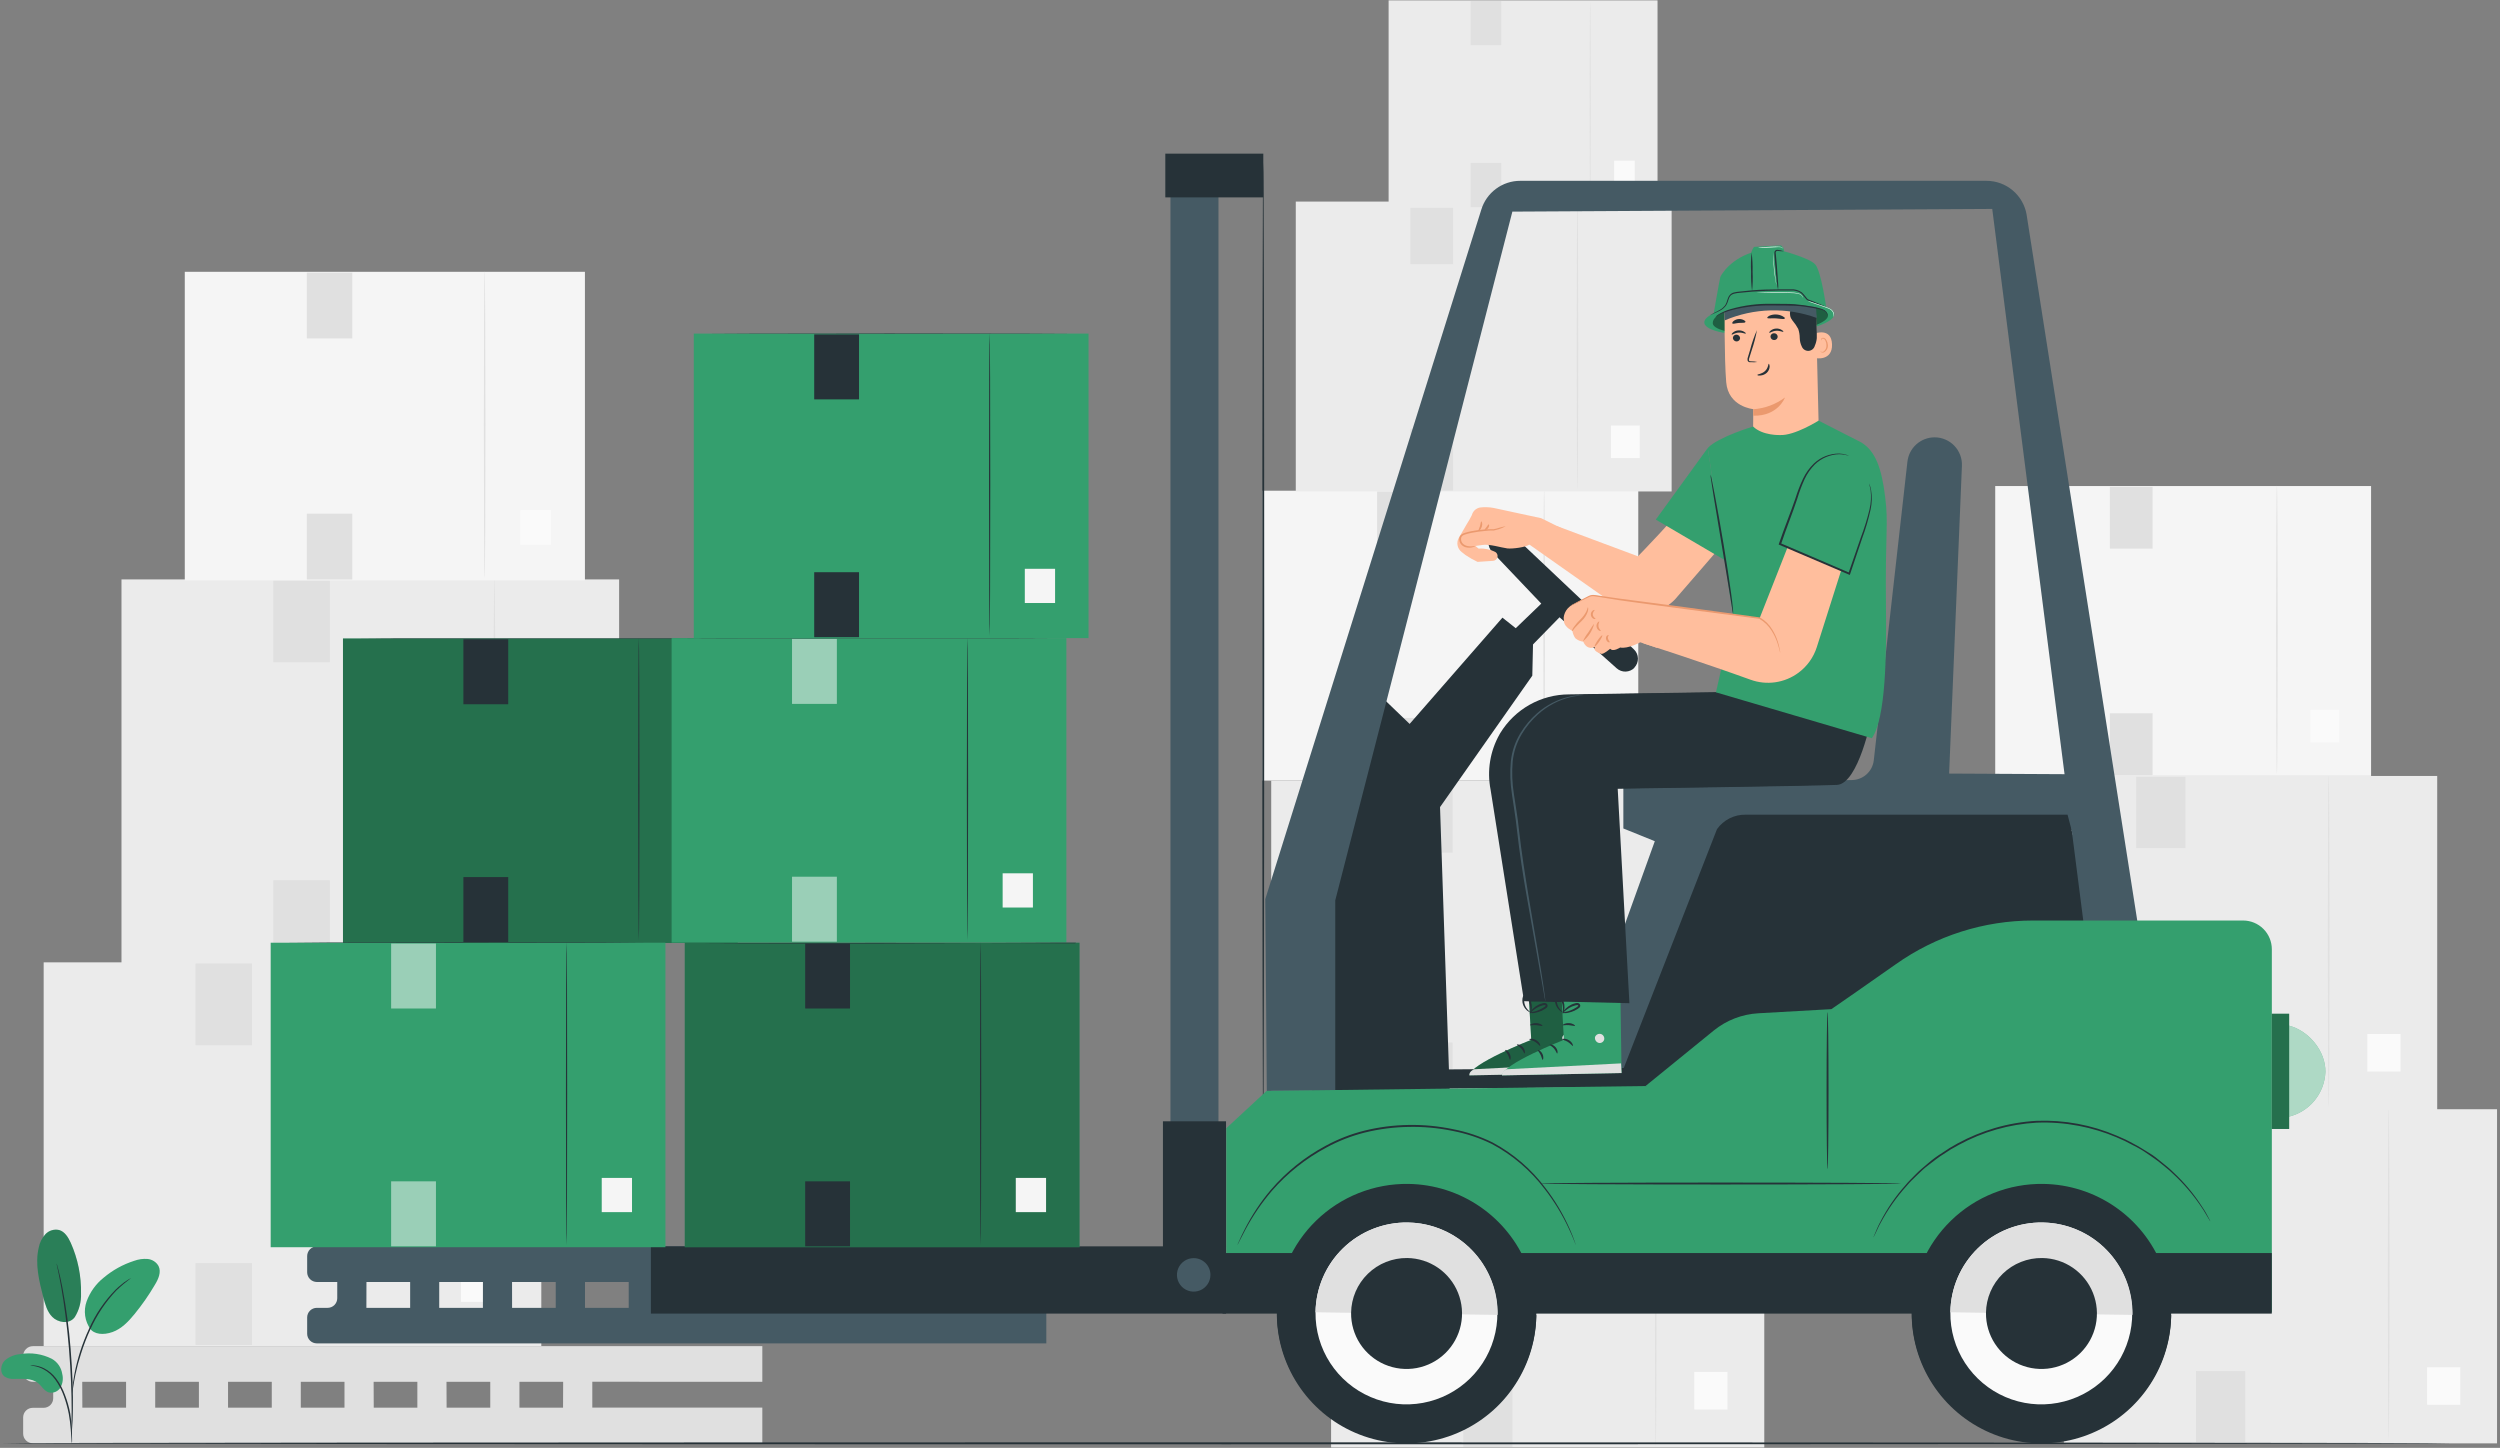 <svg width="537" height="311" viewBox="0 0 537 311" fill="none" xmlns="http://www.w3.org/2000/svg">
<rect x="0" y="0" width="537" height="311" fill="#808080" stroke="none"/>
<g clip-path="url(#clip0_3932_28218)">
<path d="M116.272 206.713H9.379V289.156H116.272V206.713Z" fill="#EBEBEB"/>
<path d="M89.493 288.569C89.371 288.569 89.273 270.199 89.273 247.531C89.273 224.863 89.371 206.484 89.493 206.484C89.615 206.484 89.705 224.863 89.705 247.531C89.705 270.199 89.607 288.569 89.493 288.569Z" fill="#E0E0E0"/>
<path d="M107.212 270.387H99.016V279.649H107.212V270.387Z" fill="#FAFAFA"/>
<path d="M54.136 206.924H41.992V224.513H54.136V206.924Z" fill="#E0E0E0"/>
<path d="M54.136 271.314H41.992V288.903H54.136V271.314Z" fill="#E0E0E0"/>
<path d="M132.989 124.457H26.096V206.9H132.989V124.457Z" fill="#EBEBEB"/>
<path d="M106.202 206.315C106.088 206.315 105.99 187.944 105.99 165.276C105.99 142.609 106.088 124.238 106.202 124.238C106.316 124.238 106.413 142.609 106.413 165.276C106.413 187.944 106.324 206.315 106.202 206.315Z" fill="#E0E0E0"/>
<path d="M123.923 188.131H115.727V197.393H123.923V188.131Z" fill="#FAFAFA"/>
<path d="M70.845 124.668H58.701V142.257H70.845V124.668Z" fill="#E0E0E0"/>
<path d="M70.845 189.066H58.701V206.655H70.845V189.066Z" fill="#E0E0E0"/>
<path d="M125.64 58.383H39.69V124.669H125.64V58.383Z" fill="#F5F5F5"/>
<path d="M104.103 124.204C104.013 124.204 103.932 109.424 103.932 91.2C103.932 72.976 104.013 58.203 104.103 58.203C104.192 58.203 104.273 72.976 104.273 91.2C104.273 109.424 104.2 124.204 104.103 124.204Z" fill="#E0E0E0"/>
<path d="M118.355 109.578H111.762V117.026H118.355V109.578Z" fill="#FAFAFA"/>
<path d="M75.671 58.555H65.912V72.701H75.671V58.555Z" fill="#E0E0E0"/>
<path d="M75.671 110.328H65.912V124.474H75.671V110.328Z" fill="#E0E0E0"/>
<path d="M509.308 104.402H428.574V166.668H509.308V104.402Z" fill="#F5F5F5"/>
<path d="M489.083 166.235C488.993 166.235 488.92 152.349 488.92 135.233C488.92 118.116 488.993 104.238 489.083 104.238C489.172 104.238 489.237 118.116 489.237 135.233C489.237 152.349 489.172 166.235 489.083 166.235Z" fill="#E0E0E0"/>
<path d="M502.453 152.496H496.268V159.496H502.453V152.496Z" fill="#FAFAFA"/>
<path d="M462.376 104.566H453.203V117.85H462.376V104.566Z" fill="#E0E0E0"/>
<path d="M462.376 153.205H453.203V166.488H462.376V153.205Z" fill="#E0E0E0"/>
<path d="M536.364 238.262H443.316V310.034H536.364V238.262Z" fill="#EBEBEB"/>
<path d="M513.085 309.521C512.988 309.521 512.906 293.527 512.906 273.798C512.906 254.068 512.988 238.066 513.085 238.066C513.183 238.066 513.272 254.06 513.272 273.798C513.272 293.536 513.159 309.521 513.085 309.521Z" fill="#E0E0E0"/>
<path d="M528.476 293.689H521.346V301.755H528.476V293.689Z" fill="#FAFAFA"/>
<path d="M482.278 238.441H471.705V253.751H482.278V238.441Z" fill="#E0E0E0"/>
<path d="M482.278 294.504H471.705V309.814H482.278V294.504Z" fill="#E0E0E0"/>
<path d="M523.511 166.676H430.463V238.448H523.511V166.676Z" fill="#EBEBEB"/>
<path d="M500.201 237.935C500.095 237.935 500.014 221.941 500.014 202.212C500.014 182.482 500.095 166.48 500.201 166.48C500.307 166.48 500.388 182.474 500.388 202.212C500.388 221.95 500.307 237.935 500.201 237.935Z" fill="#E0E0E0"/>
<path d="M515.624 222.105H508.494V230.171H515.624V222.105Z" fill="#FAFAFA"/>
<path d="M469.426 166.855H458.854V182.165H469.426V166.855Z" fill="#E0E0E0"/>
<path d="M469.426 222.918H458.854V238.228H469.426V222.918Z" fill="#E0E0E0"/>
<path d="M351.903 105.404H271.17V167.67H351.903V105.404Z" fill="#F5F5F5"/>
<path d="M331.676 167.237C331.587 167.237 331.521 153.351 331.521 136.235C331.521 119.118 331.587 105.24 331.676 105.24C331.766 105.24 331.839 119.077 331.839 136.235C331.839 153.392 331.766 167.237 331.676 167.237Z" fill="#E0E0E0"/>
<path d="M345.059 153.498H338.873V160.498H345.059V153.498Z" fill="#FAFAFA"/>
<path d="M304.972 105.566H295.799V118.85H304.972V105.566Z" fill="#E0E0E0"/>
<path d="M304.972 154.207H295.799V167.49H304.972V154.207Z" fill="#E0E0E0"/>
<path d="M359.065 43.301H278.332V105.566H359.065V43.301Z" fill="#EBEBEB"/>
<path d="M338.839 105.126C338.749 105.126 338.676 91.289 338.676 74.131C338.676 56.974 338.749 43.129 338.839 43.129C338.928 43.129 339.001 56.966 339.001 74.131C339.001 91.297 338.904 105.126 338.839 105.126Z" fill="#E0E0E0"/>
<path d="M352.219 91.394H346.033V98.394H352.219V91.394Z" fill="#FAFAFA"/>
<path d="M312.134 43.457H302.961V56.74H312.134V43.457Z" fill="#E0E0E0"/>
<path d="M312.134 92.096H302.961V105.379H312.134V92.096Z" fill="#E0E0E0"/>
<path d="M356.038 0.082H298.273V44.636H356.038V0.082Z" fill="#EBEBEB"/>
<path d="M341.575 44.327C341.51 44.327 341.461 34.397 341.461 22.147C341.461 9.897 341.51 0 341.575 0C341.64 0 341.689 9.93 341.689 22.18C341.689 34.429 341.632 44.327 341.575 44.327Z" fill="#E0E0E0"/>
<path d="M351.145 34.504H346.717V39.51H351.145V34.504Z" fill="#FAFAFA"/>
<path d="M322.463 0.203H315.902V9.71H322.463V0.203Z" fill="#E0E0E0"/>
<path d="M322.463 35H315.902V44.507H322.463V35Z" fill="#E0E0E0"/>
<path d="M378.966 239.262H285.918V311.034H378.966V239.262Z" fill="#EBEBEB"/>
<path d="M355.654 310.521C355.548 310.521 355.467 294.527 355.467 274.798C355.467 255.068 355.548 239.066 355.654 239.066C355.76 239.066 355.833 255.06 355.833 274.798C355.833 294.536 355.752 310.521 355.654 310.521Z" fill="#E0E0E0"/>
<path d="M371.069 294.691H363.939V302.757H371.069V294.691Z" fill="#FAFAFA"/>
<path d="M324.872 239.441H314.299V254.751H324.872V239.441Z" fill="#E0E0E0"/>
<path d="M324.872 295.504H314.299V310.814H324.872V295.504Z" fill="#E0E0E0"/>
<path d="M366.105 167.676H273.057V239.448H366.105V167.676Z" fill="#EBEBEB"/>
<path d="M342.802 238.935C342.697 238.935 342.615 222.941 342.615 203.212C342.615 183.482 342.697 167.48 342.802 167.48C342.908 167.48 342.982 183.474 342.982 203.212C342.982 222.95 342.9 238.935 342.802 238.935Z" fill="#E0E0E0"/>
<path d="M358.22 223.105H351.09V231.171H358.22V223.105Z" fill="#FAFAFA"/>
<path d="M312.02 167.855H301.447V183.165H312.02V167.855Z" fill="#E0E0E0"/>
<path d="M312.02 223.918H301.447V239.228H312.02V223.918Z" fill="#E0E0E0"/>
<path d="M163.747 296.815V289.156H7.066C6.512 289.156 5.98 289.377 5.587 289.769C5.195 290.161 4.975 290.693 4.975 291.248V294.724C4.975 295.278 5.195 295.81 5.587 296.203C5.98 296.595 6.512 296.815 7.066 296.815H11.429V300.34C11.429 300.61 11.376 300.878 11.272 301.128C11.169 301.377 11.017 301.604 10.826 301.796C10.635 301.987 10.408 302.139 10.158 302.242C9.908 302.346 9.64 302.399 9.37 302.399H7.034C6.496 302.399 5.98 302.609 5.595 302.985C5.21 303.36 4.987 303.872 4.975 304.409V307.95C4.975 308.496 5.192 309.02 5.578 309.406C5.964 309.792 6.488 310.009 7.034 310.009H163.747V302.35H127.226V296.799L163.747 296.815ZM48.984 296.815H58.376V302.366H48.984V296.815ZM42.724 302.366H33.34V296.815H42.724V302.366ZM64.611 296.815H73.996V302.366H64.611V296.815ZM80.255 296.815H89.647V302.366H80.279L80.255 296.815ZM95.906 296.815H105.307V302.366H95.931L95.906 296.815ZM17.664 296.815H27.081V302.366H17.688L17.664 296.815ZM120.943 302.366H111.575V296.815H120.967L120.943 302.366Z" fill="#E0E0E0"/>
<path d="M158.465 137.145H73.67V202.552H158.465V137.145Z" fill="#349F6E"/>
<path opacity="0.3" d="M158.465 137.145H73.67V202.552H158.465V137.145Z" fill="black"/>
<path d="M137.222 202.089C137.149 202.089 137.084 187.511 137.084 169.532C137.084 151.552 137.149 136.975 137.222 136.975C137.296 136.975 137.361 151.552 137.361 169.532C137.361 187.511 137.296 202.089 137.222 202.089Z" fill="#263238"/>
<path d="M151.279 187.666H144.775V195.016H151.279V187.666Z" fill="#F5F5F5"/>
<path d="M109.166 137.316H99.537V151.275H109.166V137.316Z" fill="#263238"/>
<path d="M109.166 188.398H99.537V202.357H109.166V188.398Z" fill="#263238"/>
<path d="M157.732 137.146H157.512H156.877H154.435L145.425 137.187H115.709H85.984L76.982 137.138L85.984 137.098H115.709H145.425L154.435 137.138H156.877H157.512L157.732 137.146Z" fill="#263238"/>
<path d="M229.057 137.064H144.262V202.472H229.057V137.064Z" fill="#349F6E"/>
<path d="M207.814 202.009C207.741 202.009 207.676 187.431 207.676 169.452C207.676 151.472 207.741 136.895 207.814 136.895C207.887 136.895 207.953 151.464 207.953 169.452C207.953 187.439 207.863 202.009 207.814 202.009Z" fill="#263238"/>
<path d="M221.87 187.586H215.367V194.936H221.87V187.586Z" fill="#F5F5F5"/>
<path opacity="0.5" d="M179.758 137.236H170.129V151.195H179.758V137.236Z" fill="white"/>
<path opacity="0.5" d="M179.758 188.318H170.129V202.277H179.758V188.318Z" fill="white"/>
<path d="M228.106 137.064H227.463H225.021L216.019 137.105H186.303H156.578L147.568 137.064L156.578 137.015L186.303 136.975L216.019 137.015L225.021 137.064H227.463H228.106Z" fill="#263238"/>
<path d="M233.818 71.656H149.023V137.063H233.818V71.656Z" fill="#349F6E"/>
<path d="M212.576 136.6C212.494 136.6 212.438 122.023 212.438 104.043C212.438 86.064 212.494 71.486 212.576 71.486C212.657 71.486 212.714 86.056 212.714 104.043C212.714 122.031 212.649 136.6 212.576 136.6Z" fill="#263238"/>
<path d="M226.632 122.178H220.129V129.527H226.632V122.178Z" fill="#F5F5F5"/>
<path d="M184.519 71.828H174.891V85.787H184.519V71.828Z" fill="#263238"/>
<path d="M184.519 122.91H174.891V136.869H184.519V122.91Z" fill="#263238"/>
<path d="M233.093 71.625C233.023 71.637 232.951 71.637 232.881 71.625H232.238H229.797H220.795L191.078 71.666L161.353 71.625H152.343H149.901H149.258C149.188 71.637 149.117 71.637 149.047 71.625H149.258H149.901H152.343L161.353 71.576H191.078H220.795L229.797 71.625H232.238H232.881H233.093Z" fill="#263238"/>
<path d="M224.751 275.374V267.715H68.078C67.523 267.715 66.99 267.935 66.596 268.327C66.203 268.719 65.981 269.251 65.978 269.807V273.282C65.981 273.838 66.203 274.37 66.596 274.762C66.99 275.154 67.523 275.374 68.078 275.374H72.441V278.857C72.441 279.406 72.223 279.932 71.836 280.319C71.448 280.707 70.922 280.925 70.374 280.925H68.046C67.499 280.925 66.974 281.142 66.587 281.528C66.199 281.913 65.981 282.437 65.978 282.984V286.5C65.981 287.047 66.199 287.571 66.587 287.957C66.974 288.343 67.499 288.559 68.046 288.559H224.751V280.9H188.23V275.349L224.751 275.374ZM109.988 275.374H119.372V280.925H109.996L109.988 275.374ZM103.728 280.925H94.344V275.374H103.737L103.728 280.925ZM125.656 275.374H135.048V280.925H125.656V275.374ZM141.307 275.374H150.692V280.925H141.291L141.307 275.374ZM156.951 275.374H166.352V280.925H156.935L156.951 275.374ZM78.716 275.374H88.101V280.925H78.7L78.716 275.374ZM181.987 280.925H172.578V275.374H181.971L181.987 280.925Z" fill="#455A64"/>
<path d="M351.041 143.421C351.297 143.158 351.499 142.848 351.634 142.507C351.769 142.165 351.835 141.801 351.827 141.434C351.82 141.067 351.739 140.705 351.59 140.37C351.441 140.035 351.226 139.733 350.959 139.481L324.531 114.502C324.003 114.006 323.306 113.73 322.582 113.73C321.857 113.73 321.16 114.006 320.632 114.502C320.355 114.76 320.131 115.071 319.975 115.417C319.819 115.762 319.734 116.135 319.724 116.514C319.714 116.893 319.78 117.271 319.918 117.624C320.056 117.977 320.263 118.299 320.526 118.571L331.067 129.657L325.581 134.94L322.724 132.669L302.791 155.499L292.137 145.252L279.293 183.026L281.841 234.304H311.386L309.319 173.365L329.138 145.138L329.292 138.423L334.99 132.587L347.272 143.559C347.805 144.033 348.5 144.284 349.213 144.258C349.925 144.232 350.601 143.932 351.098 143.421H351.041Z" fill="#263238"/>
<path d="M271.348 243.804C271.234 243.804 271.137 197.02 271.137 139.32C271.137 81.621 271.234 34.82 271.348 34.82C271.462 34.82 271.56 81.597 271.56 139.32C271.56 197.044 271.438 243.804 271.348 243.804Z" fill="#263238"/>
<path d="M337.48 230.624L355.452 180.69L348.696 177.955V168.31L397.833 167.553C398.991 167.531 400.102 167.088 400.959 166.308C401.815 165.528 402.359 164.464 402.489 163.312L409.716 99.159C409.878 97.724 410.563 96.399 411.639 95.437C412.716 94.475 414.109 93.942 415.552 93.941C416.344 93.941 417.128 94.1 417.856 94.41C418.584 94.72 419.242 95.175 419.791 95.746C420.339 96.317 420.766 96.993 421.046 97.733C421.326 98.474 421.454 99.263 421.421 100.054L418.67 166.161L444.325 166.299L445.196 178.354L369.321 181.325L349.535 229.908L337.48 230.624Z" fill="#455A64"/>
<path d="M348.785 229.404L284.908 229.909V234.165L311.369 233.824L353.514 233.498L455.694 219.075L444.112 174.993H374.928C373.732 174.975 372.55 175.249 371.484 175.791C370.417 176.333 369.499 177.126 368.808 178.102L348.785 229.404Z" fill="#263238"/>
<path d="M318.175 45.058L271.781 193.136L272.107 234.329H286.814V193.396L324.857 45.457L427.933 44.879L447.646 198.98H459.277L435.291 45.962C434.914 43.96 433.849 42.153 432.281 40.853C430.714 39.553 428.741 38.841 426.704 38.84H326.542C324.664 38.839 322.836 39.444 321.329 40.564C319.822 41.684 318.716 43.26 318.175 45.058Z" fill="#455A64"/>
<path d="M263.404 281.903V242.346L272.064 234.329L353.457 233.279L368.108 221.363C370.837 219.147 374.195 217.849 377.704 217.651L393.38 216.764C393.38 216.764 400.413 211.921 407.217 207.119C415.835 201.013 426.135 197.731 436.697 197.727H481.813C483.452 197.727 485.023 198.377 486.182 199.536C487.34 200.695 487.991 202.266 487.991 203.904V281.903H263.404Z" fill="#349F6E"/>
<path d="M487.976 269.156H262.607V282.163H487.976V269.156Z" fill="#263238"/>
<path d="M274.271 281.757C274.189 287.269 275.744 292.681 278.739 297.309C281.733 301.937 286.033 305.573 291.094 307.758C296.155 309.942 301.751 310.576 307.172 309.58C312.594 308.584 317.598 306.002 321.553 302.162C325.507 298.321 328.234 293.394 329.388 288.004C330.542 282.614 330.071 277.002 328.036 271.879C326.001 266.757 322.492 262.352 317.953 259.224C313.415 256.095 308.05 254.383 302.538 254.304C295.15 254.197 288.021 257.029 282.72 262.178C277.419 267.326 274.38 274.369 274.271 281.757Z" fill="#263238"/>
<path d="M274.278 281.691C274.278 281.691 274.278 281.732 274.278 281.757C274.236 289.105 277.098 296.172 282.241 301.421C287.384 306.67 294.392 309.675 301.739 309.782C309.087 309.889 316.18 307.09 321.474 301.994C326.768 296.898 329.835 289.917 330.007 282.57C330.007 282.57 330.007 282.522 330.007 282.497L274.278 281.691Z" fill="#263238"/>
<path d="M282.574 281.878C282.524 285.739 283.62 289.527 285.723 292.766C287.825 296.004 290.84 298.546 294.387 300.072C297.933 301.598 301.853 302.039 305.65 301.338C309.446 300.638 312.951 298.828 315.72 296.138C318.489 293.447 320.398 289.996 321.207 286.221C322.016 282.446 321.688 278.516 320.265 274.927C318.841 271.338 316.387 268.251 313.21 266.056C310.033 263.862 306.278 262.658 302.417 262.596C299.847 262.555 297.294 263.022 294.905 263.97C292.516 264.917 290.337 266.327 288.493 268.118C286.65 269.91 285.178 272.047 284.162 274.408C283.147 276.77 282.607 279.308 282.574 281.878Z" fill="#FAFAFA"/>
<path d="M302.416 262.596C299.846 262.555 297.293 263.022 294.903 263.97C292.514 264.917 290.335 266.327 288.492 268.118C286.648 269.91 285.177 272.047 284.161 274.408C283.145 276.77 282.605 279.308 282.572 281.878L321.698 282.44C321.739 279.87 321.272 277.317 320.324 274.927C319.377 272.538 317.967 270.359 316.176 268.516C314.384 266.672 312.247 265.2 309.886 264.185C307.524 263.169 304.986 262.629 302.416 262.596Z" fill="#E0E0E0"/>
<path d="M290.216 281.993C290.187 284.349 290.858 286.661 292.143 288.637C293.428 290.612 295.27 292.162 297.436 293.091C299.602 294.019 301.995 294.284 304.312 293.853C306.629 293.422 308.766 292.313 310.452 290.667C312.139 289.021 313.3 286.912 313.788 284.607C314.276 282.301 314.07 279.903 313.195 277.715C312.32 275.526 310.816 273.647 308.873 272.313C306.93 270.98 304.635 270.253 302.278 270.223C299.118 270.187 296.073 271.405 293.812 273.612C291.55 275.819 290.256 278.833 290.216 281.993Z" fill="#263238"/>
<path d="M410.636 281.757C410.554 287.269 412.109 292.681 415.104 297.309C418.098 301.937 422.398 305.573 427.459 307.758C432.521 309.942 438.116 310.576 443.538 309.58C448.959 308.584 453.964 306.002 457.918 302.162C461.872 298.321 464.599 293.394 465.753 288.004C466.907 282.614 466.437 277.002 464.401 271.879C462.366 266.757 458.857 262.352 454.318 259.224C449.78 256.095 444.415 254.383 438.904 254.304C431.515 254.197 424.386 257.029 419.085 262.178C413.784 267.326 410.745 274.369 410.636 281.757Z" fill="#263238"/>
<path d="M410.645 281.691C410.645 281.691 410.645 281.732 410.645 281.757C410.603 289.105 413.465 296.172 418.608 301.421C423.751 306.67 430.759 309.675 438.106 309.782C445.454 309.889 452.547 307.09 457.841 301.994C463.135 296.898 466.202 289.917 466.375 282.57C466.375 282.57 466.375 282.522 466.375 282.497L410.645 281.691Z" fill="#263238"/>
<path d="M418.937 281.878C418.888 285.739 419.983 289.527 422.086 292.766C424.189 296.004 427.203 298.546 430.75 300.072C434.297 301.598 438.216 302.039 442.013 301.338C445.81 300.638 449.314 298.828 452.083 296.138C454.852 293.447 456.761 289.996 457.57 286.221C458.379 282.446 458.051 278.516 456.628 274.927C455.205 271.338 452.75 268.251 449.573 266.056C446.397 263.862 442.641 262.658 438.781 262.596C436.211 262.555 433.658 263.022 431.268 263.97C428.879 264.917 426.7 266.327 424.857 268.118C423.013 269.91 421.541 272.047 420.526 274.408C419.51 276.77 418.97 279.308 418.937 281.878Z" fill="#FAFAFA"/>
<path d="M438.781 262.596C436.211 262.555 433.658 263.022 431.269 263.97C428.879 264.917 426.7 266.327 424.857 268.118C423.014 269.91 421.542 272.047 420.526 274.408C419.51 276.77 418.97 279.308 418.938 281.878L458.063 282.44C458.104 279.87 457.637 277.317 456.69 274.927C455.742 272.538 454.332 270.359 452.541 268.516C450.75 266.672 448.612 265.2 446.251 264.185C443.89 263.169 441.351 262.629 438.781 262.596Z" fill="#E0E0E0"/>
<path d="M426.589 281.993C426.56 284.349 427.23 286.66 428.514 288.635C429.798 290.609 431.639 292.159 433.804 293.088C435.968 294.017 438.36 294.284 440.676 293.855C442.992 293.425 445.129 292.319 446.817 290.676C448.504 289.032 449.667 286.926 450.158 284.622C450.649 282.318 450.446 279.92 449.575 277.732C448.704 275.543 447.203 273.662 445.263 272.325C443.323 270.989 441.031 270.258 438.676 270.224C437.109 270.201 435.553 270.488 434.097 271.068C432.641 271.647 431.314 272.508 430.191 273.601C429.068 274.695 428.172 275.999 427.554 277.439C426.936 278.879 426.608 280.426 426.589 281.993Z" fill="#263238"/>
<path d="M474.766 262.328C474.715 262.266 474.669 262.201 474.628 262.133L474.27 261.547L473.7 260.586C473.451 260.146 473.179 259.72 472.886 259.308C471.098 256.619 468.988 254.159 466.603 251.983C465.886 251.259 465.015 250.632 464.161 249.908C463.306 249.183 462.329 248.565 461.353 247.873C460.376 247.181 459.302 246.546 458.146 245.984C457.584 245.691 457.015 245.374 456.429 245.089L454.597 244.275C451.999 243.18 449.293 242.361 446.523 241.833C443.55 241.262 440.522 241.032 437.497 241.15C431.633 241.477 425.917 243.106 420.762 245.919L419.02 246.896C418.459 247.238 417.93 247.612 417.393 247.954C416.294 248.622 415.35 249.435 414.381 250.144C413.412 250.852 412.574 251.657 411.777 252.431C410.979 253.204 410.197 253.945 409.546 254.734C407.378 257.129 405.511 259.78 403.987 262.629C403.732 263.065 403.504 263.516 403.304 263.98C403.116 264.371 402.954 264.705 402.823 264.99L402.522 265.608C402.49 265.679 402.452 265.747 402.408 265.812C402.422 265.735 402.447 265.661 402.481 265.592L402.742 264.957L403.181 263.931C403.374 263.46 403.594 263.001 403.841 262.556C405.318 259.659 407.161 256.965 409.327 254.539C409.97 253.725 410.775 253.009 411.549 252.195C412.322 251.381 413.25 250.664 414.161 249.867C415.073 249.069 416.082 248.329 417.181 247.645C417.718 247.295 418.255 246.92 418.809 246.57L420.559 245.569C423.061 244.212 425.699 243.121 428.429 242.314C431.369 241.45 434.397 240.925 437.456 240.751C443.384 240.52 449.288 241.618 454.736 243.966L456.575 244.78C457.169 245.065 457.739 245.39 458.309 245.691C459.473 246.261 460.49 246.994 461.564 247.612C462.639 248.231 463.51 248.98 464.381 249.688C465.251 250.396 466.106 251.063 466.822 251.796C469.205 254.008 471.295 256.516 473.041 259.26C473.336 259.678 473.607 260.113 473.855 260.562L474.384 261.547C474.522 261.799 474.628 261.994 474.709 262.157C474.791 262.32 474.774 262.32 474.766 262.328Z" fill="#263238"/>
<path d="M338.522 267.457C338.474 267.389 338.436 267.315 338.408 267.237C338.342 267.066 338.253 266.847 338.139 266.57L337.699 265.487C337.504 265.064 337.284 264.576 337.04 264.03C335.622 260.954 333.855 258.051 331.774 255.378C328.739 251.372 324.867 248.075 320.428 245.717C317.77 244.419 314.95 243.48 312.045 242.925C308.931 242.284 305.756 241.995 302.579 242.063C299.401 242.107 296.239 242.514 293.153 243.275C290.283 243.994 287.515 245.075 284.916 246.49C280.477 248.851 276.508 252.004 273.204 255.793C271.007 258.362 269.097 261.162 267.506 264.144C266.937 265.202 266.505 266.033 266.237 266.586C266.106 266.855 265.993 267.066 265.911 267.229C265.88 267.305 265.839 267.376 265.789 267.441C265.804 267.361 265.831 267.284 265.87 267.213L266.163 266.554C266.408 265.968 266.815 265.129 267.36 264.055C268.901 261.022 270.785 258.176 272.976 255.574C276.275 251.724 280.261 248.52 284.729 246.124C287.353 244.692 290.148 243.598 293.047 242.868C296.165 242.098 299.36 241.686 302.57 241.639C305.782 241.583 308.99 241.889 312.134 242.551C315.073 243.119 317.922 244.077 320.607 245.4C325.082 247.799 328.973 251.156 332.002 255.232C334.074 257.937 335.814 260.88 337.187 263.998L337.805 265.471C337.96 265.902 338.098 266.285 338.204 266.57C338.31 266.855 338.383 267.074 338.44 267.254C338.475 267.318 338.503 267.386 338.522 267.457Z" fill="#263238"/>
<path d="M263.348 267.715H139.811V282.162H263.348V267.715Z" fill="#263238"/>
<path d="M260.002 273.844C260.002 274.555 259.791 275.251 259.395 275.842C259 276.434 258.438 276.895 257.781 277.167C257.124 277.44 256.4 277.511 255.702 277.372C255.004 277.233 254.363 276.891 253.86 276.388C253.357 275.884 253.015 275.243 252.876 274.545C252.737 273.848 252.808 273.124 253.08 272.467C253.353 271.81 253.814 271.248 254.406 270.852C254.997 270.457 255.693 270.246 256.404 270.246C257.358 270.246 258.273 270.625 258.948 271.3C259.623 271.974 260.002 272.89 260.002 273.844Z" fill="#455A64"/>
<path d="M261.728 37.699H251.416V242.548H261.728V37.699Z" fill="#455A64"/>
<path d="M408.381 254.221C408.381 254.335 390.996 254.433 369.557 254.433C348.118 254.433 330.732 254.335 330.732 254.221C330.732 254.107 348.11 254.01 369.557 254.01C391.004 254.01 408.381 254.107 408.381 254.221Z" fill="#263238"/>
<path d="M392.557 251.153C392.435 251.153 392.346 243.591 392.346 234.264C392.346 224.936 392.435 217.383 392.557 217.383C392.679 217.383 392.769 224.936 392.769 234.264C392.769 243.591 392.671 251.153 392.557 251.153Z" fill="#263238"/>
<path d="M271.357 33.004H250.309V42.397H271.357V33.004Z" fill="#263238"/>
<path d="M263.349 240.855H249.797V267.894H263.349V240.855Z" fill="#263238"/>
<path d="M231.881 202.496H147.086V267.903H231.881V202.496Z" fill="#349F6E"/>
<path opacity="0.3" d="M231.881 202.496H147.086V267.903H231.881V202.496Z" fill="black"/>
<path d="M210.638 267.438C210.565 267.438 210.5 252.861 210.5 234.881C210.5 216.902 210.565 202.324 210.638 202.324C210.712 202.324 210.777 216.902 210.777 234.881C210.777 252.861 210.712 267.438 210.638 267.438Z" fill="#263238"/>
<path d="M224.695 253.016H218.191V260.365H224.695V253.016Z" fill="#F5F5F5"/>
<path d="M182.582 202.668H172.953V216.627H182.582V202.668Z" fill="#263238"/>
<path d="M182.582 253.75H172.953V267.709H182.582V253.75Z" fill="#263238"/>
<path d="M231.141 202.496H230.929H230.286H227.844L218.834 202.537L189.142 202.667H159.418L150.416 202.626H147.974H147.331H147.119C147.19 202.619 147.26 202.619 147.331 202.626H147.974H150.416L159.418 202.586L189.142 202.545L218.859 202.586L227.869 202.626H230.311H230.954C231.011 202.576 231.074 202.533 231.141 202.496Z" fill="#263238"/>
<path d="M142.936 202.496H58.141V267.903H142.936V202.496Z" fill="#349F6E"/>
<path d="M121.701 267.438C121.619 267.438 121.562 252.861 121.562 234.881C121.562 216.902 121.619 202.324 121.701 202.324C121.782 202.324 121.831 216.902 121.831 234.881C121.831 252.861 121.774 267.438 121.701 267.438Z" fill="#263238"/>
<path d="M135.755 253.016H129.252V260.365H135.755V253.016Z" fill="#F5F5F5"/>
<path opacity="0.5" d="M93.642 202.668H84.014V216.627H93.642V202.668Z" fill="white"/>
<path opacity="0.5" d="M93.642 253.75H84.014V267.709H93.642V253.75Z" fill="white"/>
<path d="M142.202 202.495H141.983H141.348H138.906L129.904 202.536H100.187H70.463L61.453 202.495H59.011H58.376H58.156C58.229 202.489 58.303 202.489 58.376 202.495H59.011H61.453L70.463 202.455L100.187 202.414L129.904 202.455L138.906 202.495H141.348H141.983C142.056 202.488 142.129 202.488 142.202 202.495Z" fill="#263238"/>
<path d="M491.533 220.273C495.904 221.332 499.575 225.767 499.502 230.268C499.409 232.523 498.579 234.685 497.14 236.423C495.701 238.16 493.731 239.378 491.533 239.889" fill="#349F6E"/>
<g opacity="0.6">
<path d="M491.533 220.273C495.904 221.332 499.575 225.767 499.502 230.268C499.409 232.523 498.579 234.685 497.14 236.423C495.701 238.16 493.731 239.378 491.533 239.889" fill="white"/>
</g>
<path d="M491.711 217.75H487.975V242.502H491.711V217.75Z" fill="#349F6E"/>
<path opacity="0.3" d="M491.711 217.75H487.975V242.502H491.711V217.75Z" fill="black"/>
<path d="M313.958 118.566C313.508 118.218 313.2 117.719 313.087 117.162C312.975 116.605 313.068 116.026 313.347 115.531C313.974 114.44 314.706 113.154 315.04 112.617C315.448 111.981 315.82 111.324 316.155 110.647C316.258 110.242 316.473 109.875 316.776 109.587C317.078 109.299 317.455 109.102 317.864 109.019C318.859 108.891 319.867 108.921 320.852 109.109L331.034 111.306L335.779 113.65L331.164 117.72L328.6 116.906C327.827 117.573 324.807 117.923 323.782 117.801C322.471 117.639 319.85 116.784 318.361 117.069L316.92 117.272L317.604 117.842C318.856 117.752 320.109 118.008 321.226 118.583C321.404 118.703 321.541 118.876 321.616 119.077C321.692 119.279 321.702 119.499 321.647 119.707C321.591 119.915 321.472 120.1 321.306 120.237C321.14 120.374 320.936 120.456 320.721 120.471L317.376 120.691C316.471 120.266 315.6 119.77 314.772 119.209C314.512 118.98 314.24 118.766 313.958 118.566Z" fill="#FFBE9D"/>
<path d="M316.929 117.305C316.765 117.418 316.579 117.495 316.384 117.533C315.852 117.688 315.288 117.688 314.756 117.533C314.374 117.408 314.037 117.173 313.788 116.858C313.645 116.666 313.544 116.447 313.491 116.215C313.437 115.982 313.433 115.741 313.478 115.507C313.539 115.238 313.688 114.997 313.902 114.823C314.114 114.668 314.35 114.55 314.602 114.473C315.089 114.311 315.586 114.183 316.091 114.09C317.051 113.905 318.021 113.78 318.997 113.716C319.444 113.716 319.868 113.667 320.275 113.667H320.584H320.828C320.998 113.643 321.166 113.611 321.333 113.569C322.025 113.347 322.729 113.159 323.441 113.008C322.808 113.382 322.122 113.657 321.406 113.822C321.233 113.879 321.056 113.923 320.877 113.952C320.769 113.965 320.659 113.965 320.551 113.952H320.275C319.892 113.952 319.461 114.001 319.029 114.042C318.071 114.126 317.117 114.259 316.172 114.44C315.688 114.53 315.209 114.649 314.74 114.798C314.268 114.937 313.926 115.148 313.861 115.531C313.825 115.713 313.825 115.9 313.861 116.081C313.898 116.263 313.969 116.435 314.072 116.589C314.283 116.861 314.565 117.069 314.886 117.191C315.372 117.361 315.892 117.409 316.4 117.33C316.71 117.322 316.929 117.265 316.929 117.305Z" fill="#EB996E"/>
<path d="M318.189 111.996C318.303 111.996 318.498 112.501 318.295 113.144C318.091 113.787 317.635 114.129 317.562 114.039C317.489 113.95 317.733 113.559 317.896 113.022C318.059 112.484 318.067 112.012 318.189 111.996Z" fill="#EB996E"/>
<path d="M319.785 112.641C319.899 112.641 319.932 113.048 319.647 113.455C319.362 113.862 318.979 113.895 318.939 113.781C318.898 113.667 319.11 113.471 319.313 113.195C319.517 112.918 319.663 112.625 319.785 112.641Z" fill="#EB996E"/>
<path d="M359.872 110.369C361.272 109.783 351.831 119.493 351.831 119.493L334.38 112.982L328.219 116.767L346.98 129.977C348.908 131.336 351.259 131.961 353.607 131.737C355.956 131.513 358.147 130.455 359.783 128.756L370.86 115.953L359.872 110.369Z" fill="#FFBE9D"/>
<path d="M370.103 71.464C367.661 70.992 366.147 70.243 366.082 69.307C365.952 67.37 372.097 65.384 379.813 64.855C387.529 64.326 393.878 65.482 394.016 67.411C394.073 68.347 392.681 69.291 390.353 70.08" fill="#349F6E"/>
<g opacity="0.4">
<path d="M371.461 71.3C369.305 70.893 367.896 70.226 367.896 69.396C367.896 67.076 373.228 65.912 380.065 65.448C386.902 64.984 392.542 66.002 392.656 67.719C392.713 68.533 391.476 69.347 389.4 70.079" fill="black"/>
</g>
<path d="M367.938 68.266C367.938 68.266 369.378 59.923 369.525 59.508C369.671 59.093 371.763 55.349 377.289 53.941L381.913 53.623C381.913 53.623 388.619 55.292 389.922 56.814C391.224 58.336 392.266 66.052 392.266 66.052L379.113 64.115L370.444 66.858L367.938 68.266Z" fill="#349F6E"/>
<path d="M378.738 52.906L376.752 53.036C376.289 53.651 376.058 54.409 376.101 55.177C376.101 56.618 376.451 66.499 376.451 66.499L382.23 65.848L381.228 53.671L383.223 53.981L383.117 53.289L382.555 52.711L378.738 52.906Z" fill="#349F6E"/>
<path d="M390.817 98.381L376.655 98.691C376.476 97.201 376.606 87.882 376.606 87.882C376.606 87.882 371.218 87.41 370.787 82.078C370.355 76.747 370.453 66.036 370.453 66.036L370.51 65.564C376.508 62.495 383.647 61.771 389.23 65.515L390.044 66.069L390.817 98.381Z" fill="#FFBE9D"/>
<path d="M376.606 87.906C379.072 87.731 381.436 86.853 383.419 85.375C383.419 85.375 381.945 89.445 376.59 89.29L376.606 87.906Z" fill="#EB996E"/>
<path d="M389.799 71.625C389.888 71.625 393.388 70.299 393.518 73.953C393.649 77.608 389.953 76.981 389.945 76.883C389.937 76.786 389.799 71.625 389.799 71.625Z" fill="#FFBE9D"/>
<path d="M390.996 75.46C390.996 75.46 391.061 75.509 391.167 75.55C391.243 75.582 391.325 75.599 391.407 75.599C391.49 75.599 391.571 75.582 391.647 75.55C391.878 75.392 392.062 75.175 392.181 74.921C392.3 74.668 392.349 74.388 392.323 74.109C392.322 73.796 392.25 73.487 392.111 73.206C392.073 73.093 392.007 72.991 391.921 72.909C391.834 72.827 391.729 72.767 391.615 72.734C391.541 72.718 391.465 72.728 391.398 72.762C391.332 72.796 391.279 72.852 391.248 72.921C391.2 73.027 391.248 73.1 391.208 73.108C391.167 73.116 391.126 73.051 391.151 72.897C391.171 72.805 391.219 72.723 391.289 72.66C391.388 72.581 391.513 72.543 391.639 72.555C391.79 72.579 391.933 72.642 392.053 72.737C392.173 72.833 392.266 72.958 392.323 73.1C392.496 73.395 392.599 73.727 392.624 74.069C392.66 74.397 392.595 74.729 392.438 75.02C392.281 75.31 392.039 75.546 391.745 75.697C391.648 75.73 391.545 75.741 391.443 75.728C391.342 75.716 391.244 75.68 391.159 75.623C390.996 75.55 390.996 75.469 390.996 75.46Z" fill="#EB996E"/>
<path d="M372.219 72.62C372.241 72.82 372.336 73.004 372.487 73.138C372.637 73.272 372.831 73.345 373.033 73.344C373.229 73.344 373.418 73.266 373.556 73.127C373.695 72.988 373.773 72.8 373.773 72.603C373.751 72.403 373.656 72.219 373.505 72.085C373.355 71.951 373.161 71.878 372.959 71.879C372.763 71.879 372.575 71.957 372.436 72.096C372.297 72.235 372.219 72.423 372.219 72.62Z" fill="#263238"/>
<path d="M371.973 71.871C372.071 71.961 372.624 71.497 373.447 71.44C374.269 71.383 374.895 71.757 374.977 71.651C375.058 71.546 374.903 71.432 374.635 71.261C374.261 71.041 373.83 70.939 373.398 70.968C372.97 70.996 372.563 71.158 372.234 71.432C371.998 71.627 371.924 71.83 371.973 71.871Z" fill="#263238"/>
<path d="M380.301 72.319C380.306 72.42 380.331 72.519 380.375 72.61C380.419 72.702 380.481 72.784 380.556 72.851C380.632 72.918 380.72 72.97 380.816 73.003C380.912 73.036 381.014 73.049 381.115 73.043C381.212 73.043 381.308 73.024 381.397 72.986C381.486 72.949 381.567 72.894 381.636 72.825C381.704 72.757 381.758 72.675 381.794 72.585C381.83 72.495 381.848 72.399 381.847 72.302C381.842 72.201 381.817 72.102 381.773 72.01C381.729 71.919 381.668 71.837 381.592 71.77C381.516 71.702 381.428 71.651 381.332 71.618C381.236 71.585 381.135 71.571 381.033 71.578C380.936 71.578 380.841 71.597 380.751 71.634C380.662 71.672 380.581 71.726 380.513 71.795C380.444 71.864 380.391 71.946 380.354 72.036C380.318 72.126 380.3 72.222 380.301 72.319Z" fill="#263238"/>
<path d="M380.048 71.473C380.145 71.57 380.691 71.106 381.513 71.049C382.335 70.992 382.961 71.367 383.043 71.261C383.124 71.155 382.978 71.041 382.701 70.862C382.331 70.641 381.901 70.542 381.472 70.577C381.044 70.601 380.635 70.764 380.308 71.041C380.072 71.253 379.999 71.432 380.048 71.473Z" fill="#263238"/>
<path d="M377.483 77.755C377.04 77.656 376.586 77.606 376.132 77.609C375.92 77.609 375.717 77.609 375.676 77.43C375.643 77.216 375.677 76.997 375.774 76.803L376.287 75.175C376.763 73.784 377.133 72.358 377.394 70.91C376.798 72.258 376.314 73.651 375.945 75.078C375.774 75.647 375.611 76.192 375.456 76.705C375.349 76.963 375.332 77.25 375.408 77.519C375.444 77.59 375.495 77.652 375.559 77.7C375.622 77.748 375.696 77.781 375.774 77.796C375.893 77.811 376.013 77.811 376.132 77.796C376.582 77.843 377.037 77.829 377.483 77.755Z" fill="#263238"/>
<path d="M379.934 78.139C379.796 78.139 379.861 79.026 379.12 79.71C378.379 80.393 377.492 80.361 377.492 80.523C377.492 80.686 377.712 80.678 378.119 80.662C378.638 80.631 379.13 80.421 379.511 80.068C379.876 79.722 380.094 79.251 380.121 78.749C380.105 78.367 379.991 78.139 379.934 78.139Z" fill="#263238"/>
<path d="M379.6 68.273C379.697 68.493 380.503 68.33 381.472 68.387C382.44 68.444 383.238 68.648 383.352 68.436C383.466 68.225 383.254 68.135 382.929 67.94C382.494 67.698 382.009 67.565 381.512 67.549C381.015 67.524 380.519 67.616 380.064 67.818C379.738 67.989 379.6 68.176 379.6 68.273Z" fill="#263238"/>
<path d="M372.112 69.478C372.275 69.648 372.82 69.421 373.504 69.364C374.187 69.306 374.765 69.404 374.887 69.201C375.009 68.997 374.83 68.924 374.57 68.761C374.218 68.573 373.818 68.494 373.422 68.533C373.025 68.572 372.648 68.728 372.34 68.981C372.112 69.184 372.047 69.388 372.112 69.478Z" fill="#263238"/>
<path d="M390.181 68.166C390.14 69.656 390.287 71.145 390.246 72.635C390.198 73.197 390.054 73.748 389.823 74.262C389.745 74.561 389.577 74.827 389.34 75.025C389.104 75.222 388.811 75.34 388.504 75.363C388.196 75.385 387.89 75.311 387.627 75.15C387.364 74.989 387.159 74.75 387.039 74.466C386.749 73.878 386.593 73.233 386.583 72.578C386.578 71.921 386.468 71.27 386.258 70.649C385.911 70.004 385.496 69.398 385.02 68.842C384.787 68.559 384.622 68.226 384.539 67.868C384.455 67.511 384.456 67.139 384.54 66.782C386.51 66.722 388.46 67.198 390.181 68.158" fill="#263238"/>
<path d="M370.453 68.826L370.363 65.839L378.91 62.648L390.02 65.09L390.231 68.297C383.811 65.95 376.738 66.139 370.453 68.826Z" fill="#455A64"/>
<path d="M370.867 65.172L370.509 65.562L367.506 67.752C371.439 66.434 375.521 65.614 379.658 65.31C384.201 65.207 388.741 65.633 393.185 66.58L388.888 64.374C388.19 63.723 387.369 63.218 386.473 62.889C385.577 62.561 384.624 62.415 383.67 62.462L375.824 62.836C374.885 62.88 373.964 63.11 373.113 63.511C372.263 63.911 371.5 64.476 370.867 65.172Z" fill="#349F6E"/>
<path d="M376.345 62.568C376.489 61.181 376.527 59.785 376.459 58.392C376.493 56.997 376.422 55.601 376.247 54.217C376.093 55.603 376.055 57 376.133 58.392C376.094 59.788 376.165 61.184 376.345 62.568Z" fill="#263238"/>
<path d="M383.215 53.98C382.733 53.803 382.229 53.693 381.717 53.654C381.558 53.666 381.41 53.738 381.302 53.854C381.193 53.97 381.132 54.122 381.131 54.281L381.18 55.16C381.237 55.787 381.286 56.454 381.342 57.146C381.456 58.562 381.587 59.84 381.692 60.76C381.716 61.264 381.798 61.764 381.937 62.249C381.996 61.749 381.996 61.244 381.937 60.744C381.888 59.816 381.798 58.538 381.676 57.13C381.611 56.43 381.554 55.762 381.497 55.136C381.497 54.843 381.432 54.558 381.408 54.281C381.407 54.184 381.441 54.091 381.504 54.017C381.566 53.944 381.654 53.896 381.749 53.882C382.234 53.954 382.724 53.987 383.215 53.98Z" fill="#263238"/>
<path d="M367.303 67.728C367.303 67.728 367.661 67.549 368.32 67.264C368.646 67.117 369.045 66.954 369.5 66.702C370.029 66.429 370.48 66.025 370.811 65.53C371.193 64.96 371.218 64.203 371.625 63.634C372.032 63.064 372.878 62.974 373.708 62.893C375.385 62.706 377.233 62.567 379.178 62.486C381.123 62.405 382.987 62.388 384.672 62.405C385.445 62.34 386.218 62.541 386.861 62.974C387.122 63.224 387.359 63.496 387.569 63.788L387.903 64.187L388.074 64.374C388.144 64.438 388.224 64.49 388.31 64.529C389.515 65.009 390.5 65.343 391.175 65.563C391.517 65.704 391.868 65.824 392.225 65.921C392.146 65.863 392.062 65.814 391.973 65.774C391.802 65.693 391.55 65.579 391.216 65.441C390.565 65.156 389.588 64.814 388.416 64.317C388.355 64.289 388.297 64.254 388.245 64.212L388.09 64.024L387.773 63.626C387.551 63.335 387.306 63.063 387.04 62.812C386.356 62.319 385.521 62.083 384.68 62.144C382.987 62.144 381.123 62.144 379.17 62.201C377.216 62.258 375.352 62.429 373.668 62.633C373.251 62.665 372.837 62.73 372.43 62.828C372.04 62.927 371.697 63.161 371.462 63.487C370.99 64.155 370.99 64.912 370.648 65.416C370.349 65.889 369.934 66.279 369.443 66.547C369.012 66.808 368.629 66.995 368.296 67.158C367.962 67.321 367.734 67.459 367.571 67.557C367.474 67.6 367.384 67.658 367.303 67.728Z" fill="#263238"/>
<path d="M368.507 68.109C368.585 68.076 368.659 68.032 368.726 67.979C368.865 67.881 369.076 67.751 369.353 67.597C370.158 67.196 371 66.877 371.868 66.644C374.746 65.888 377.717 65.543 380.691 65.619C382.441 65.619 384.101 65.619 385.575 65.684C387.048 65.749 388.432 65.985 389.555 66.172C390.059 66.258 390.559 66.369 391.052 66.506C391.425 66.574 391.779 66.724 392.086 66.945C392.208 67.043 392.306 67.167 392.372 67.308C392.438 67.449 392.472 67.603 392.469 67.759C392.514 67.681 392.531 67.589 392.517 67.499C392.489 67.24 392.367 67 392.176 66.823C391.866 66.566 391.501 66.385 391.109 66.294C390.612 66.14 390.107 66.012 389.595 65.912C388.274 65.653 386.94 65.466 385.599 65.35C384.077 65.236 382.4 65.269 380.659 65.261C377.655 65.18 374.658 65.561 371.77 66.392C370.891 66.641 370.046 66.999 369.255 67.458C369.042 67.583 368.84 67.728 368.653 67.89C368.555 68.036 368.498 68.101 368.507 68.109Z" fill="#263238"/>
<path d="M377.607 53.231C377.878 53.252 378.15 53.252 378.421 53.231L380.391 53.158C381.156 53.158 381.864 53.036 382.353 53.085C382.485 53.09 382.615 53.124 382.733 53.184C382.851 53.245 382.955 53.33 383.036 53.435C383.036 53.435 383.036 53.354 382.922 53.248C382.767 53.105 382.57 53.017 382.361 52.995C381.702 52.944 381.041 52.944 380.383 52.995L378.413 53.109C378.141 53.12 377.871 53.161 377.607 53.231Z" fill="#FAFAFA"/>
<path d="M377.266 62.892C377.404 62.906 377.543 62.906 377.681 62.892H378.804C379.756 62.892 381.067 62.892 382.515 62.892L384.558 62.941C385.104 62.938 385.648 62.981 386.186 63.071C386.551 63.147 386.878 63.345 387.114 63.633C387.193 63.741 387.259 63.858 387.309 63.983C387.294 63.843 387.24 63.711 387.155 63.6C386.924 63.288 386.589 63.069 386.211 62.981C385.674 62.878 385.129 62.823 384.583 62.819C383.956 62.819 383.264 62.77 382.54 62.762C381.083 62.762 379.772 62.762 378.82 62.802L377.697 62.859C377.553 62.858 377.408 62.868 377.266 62.892Z" fill="#FAFAFA"/>
<path d="M381.556 61.444C381.567 61.346 381.567 61.248 381.556 61.151C381.556 60.882 381.482 60.622 381.442 60.337C381.352 59.661 381.238 58.709 381.132 57.692C381.027 56.674 380.97 55.722 380.929 55.046C380.929 54.77 380.913 54.498 380.88 54.233C380.894 54.135 380.894 54.037 380.88 53.94C380.868 54.037 380.868 54.135 380.88 54.233C380.88 54.42 380.88 54.696 380.88 55.046C380.88 55.73 380.945 56.674 381.043 57.708C381.141 58.742 381.279 59.678 381.393 60.345C381.45 60.687 381.507 60.956 381.547 61.159C381.536 61.254 381.539 61.35 381.556 61.444Z" fill="#FAFAFA"/>
<path d="M388.326 64.684C388.409 64.731 388.496 64.769 388.587 64.797L389.303 65.066L391.68 65.88C392.118 66.02 392.547 66.186 392.966 66.377C393.3 66.531 393.568 66.799 393.723 67.133C393.823 67.361 393.848 67.615 393.796 67.858C393.739 68.021 393.674 68.102 393.69 68.11C393.759 68.044 393.811 67.963 393.845 67.874C393.937 67.625 393.937 67.35 393.845 67.101C393.681 66.74 393.392 66.45 393.031 66.287C392.611 66.081 392.176 65.91 391.728 65.774L389.335 64.96L388.611 64.732C388.518 64.704 388.423 64.688 388.326 64.684Z" fill="#FAFAFA"/>
<path d="M328.168 210.14L328.908 223.359C328.908 223.359 315.723 228.543 315.625 230.993L341.296 230.489L340.987 209.855L328.168 210.14Z" fill="#349F6E"/>
<g opacity="0.4">
<path d="M328.168 210.14L328.908 223.359C328.908 223.359 315.723 228.543 315.625 230.993L341.296 230.489L340.987 209.855L328.168 210.14Z" fill="black"/>
</g>
<path d="M336.819 222.089C337.068 222.158 337.283 222.317 337.421 222.535C337.559 222.753 337.612 223.015 337.568 223.27C337.508 223.52 337.353 223.738 337.137 223.877C336.92 224.017 336.657 224.067 336.404 224.018C336.136 223.951 335.902 223.784 335.751 223.551C335.601 223.319 335.543 223.038 335.59 222.765C335.681 222.511 335.866 222.302 336.107 222.18C336.348 222.059 336.627 222.035 336.885 222.114" fill="#E0E0E0"/>
<path d="M341.298 230.49L341.184 228.414L316.611 229.676C316.611 229.676 315.48 230.197 315.626 230.994L341.298 230.49Z" fill="#E0E0E0"/>
<path d="M328.493 223.237C328.493 223.36 329.12 223.4 329.747 223.791C330.373 224.182 330.715 224.702 330.829 224.654C330.943 224.605 330.74 223.88 329.975 223.425C329.209 222.969 328.461 223.123 328.493 223.237Z" fill="#263238"/>
<path d="M325.816 224.399C325.816 224.522 326.337 224.725 326.777 225.213C327.216 225.702 327.347 226.296 327.469 226.288C327.591 226.28 327.664 225.563 327.111 224.928C326.557 224.294 325.816 224.277 325.816 224.399Z" fill="#263238"/>
<path d="M324.353 227.655C324.467 227.655 324.629 227.045 324.296 226.369C323.962 225.694 323.368 225.425 323.319 225.555C323.27 225.686 323.636 226.019 323.905 226.581C324.173 227.142 324.255 227.639 324.353 227.655Z" fill="#263238"/>
<path d="M328.657 220.201C328.714 220.315 329.284 220.136 329.992 220.201C330.7 220.266 331.262 220.445 331.319 220.34C331.376 220.234 330.847 219.794 330.008 219.762C329.17 219.729 328.592 220.104 328.657 220.201Z" fill="#263238"/>
<g opacity="0.3">
<path d="M328.322 212.761L328.444 215.114L341.06 214.747L341.036 212.623L328.322 212.761Z" fill="black"/>
</g>
<path d="M328.561 217.54C328.982 217.651 329.425 217.651 329.847 217.54C330.306 217.443 330.754 217.296 331.181 217.1C331.433 216.978 331.678 216.843 331.914 216.693C332.054 216.606 332.182 216.502 332.296 216.384C332.374 216.292 332.42 216.177 332.427 216.057C332.434 215.937 332.403 215.817 332.337 215.716C332.273 215.63 332.19 215.56 332.094 215.512C331.997 215.464 331.891 215.439 331.784 215.44C331.621 215.436 331.458 215.461 331.303 215.513C331.023 215.581 330.75 215.68 330.49 215.806C330.059 216.015 329.664 216.289 329.317 216.62C328.74 217.182 328.544 217.654 328.585 217.678C328.626 217.702 328.927 217.32 329.521 216.864C329.871 216.594 330.253 216.369 330.66 216.197C330.898 216.096 331.143 216.014 331.393 215.953C331.662 215.871 331.89 215.871 331.963 215.953C332.036 216.034 331.963 216.018 331.963 216.099C331.88 216.186 331.787 216.263 331.686 216.327C331.469 216.473 331.243 216.606 331.01 216.726C330.617 216.932 330.206 217.101 329.781 217.23C329.367 217.3 328.958 217.403 328.561 217.54Z" fill="#263238"/>
<path d="M328.722 217.711C328.771 217.711 329.007 217.28 329.039 216.466C329.048 215.989 328.98 215.513 328.836 215.058C328.75 214.775 328.636 214.503 328.494 214.244C328.423 214.078 328.311 213.934 328.169 213.824C328.026 213.714 327.858 213.643 327.68 213.617C327.566 213.622 327.456 213.659 327.362 213.724C327.269 213.789 327.195 213.879 327.151 213.983C327.09 214.135 327.049 214.294 327.029 214.456C326.988 214.742 326.988 215.032 327.029 215.318C327.111 215.798 327.309 216.251 327.607 216.637C328.119 217.296 328.648 217.451 328.657 217.394C328.665 217.337 328.258 217.093 327.843 216.466C327.613 216.1 327.466 215.689 327.411 215.261C327.375 215.016 327.375 214.766 327.411 214.521C327.411 214.244 327.542 214.024 327.647 214.049C327.753 214.073 327.997 214.244 328.103 214.464C328.239 214.682 328.351 214.914 328.437 215.155C328.59 215.566 328.684 215.996 328.714 216.433C328.779 217.223 328.657 217.695 328.722 217.711Z" fill="#263238"/>
<path d="M397.506 154.005C397.506 154.005 394.698 168.395 390.042 168.598C384.345 168.843 342.957 169.412 342.957 169.412L345.415 215.489L327.362 215.057L320.183 169.648C319.381 165.574 320.063 161.348 322.104 157.733L322.25 157.48C323.793 154.943 325.962 152.844 328.549 151.386C331.136 149.928 334.054 149.16 337.023 149.154L371.395 148.633L397.506 154.005Z" fill="#263238"/>
<path d="M335.193 210.14L335.926 223.359C335.926 223.359 322.74 228.543 322.643 230.993L348.314 230.489L348.005 209.855L335.193 210.14Z" fill="#349F6E"/>
<path d="M343.837 222.089C344.086 222.158 344.3 222.317 344.439 222.535C344.577 222.753 344.63 223.015 344.586 223.27C344.527 223.521 344.373 223.74 344.156 223.88C343.939 224.02 343.675 224.07 343.422 224.018C343.153 223.951 342.92 223.784 342.769 223.551C342.618 223.319 342.561 223.038 342.608 222.765C342.699 222.511 342.884 222.302 343.125 222.18C343.366 222.059 343.644 222.035 343.902 222.114" fill="#E0E0E0"/>
<path d="M348.313 230.49L348.199 228.414L323.627 229.676C323.627 229.676 322.495 230.197 322.642 230.994L348.313 230.49Z" fill="#E0E0E0"/>
<path d="M335.511 223.237C335.511 223.36 336.146 223.4 336.764 223.791C337.383 224.182 337.733 224.702 337.847 224.654C337.961 224.605 337.757 223.88 336.992 223.425C336.227 222.969 335.478 223.123 335.511 223.237Z" fill="#263238"/>
<path d="M332.84 224.399C332.84 224.522 333.361 224.725 333.792 225.213C334.224 225.702 334.362 226.296 334.484 226.288C334.606 226.28 334.679 225.563 334.126 224.928C333.572 224.294 332.84 224.277 332.84 224.399Z" fill="#263238"/>
<path d="M331.366 227.655C331.488 227.655 331.643 227.045 331.309 226.369C330.976 225.694 330.381 225.425 330.333 225.555C330.284 225.686 330.65 226.019 330.919 226.581C331.187 227.142 331.244 227.639 331.366 227.655Z" fill="#263238"/>
<path d="M335.648 220.201C335.705 220.315 336.275 220.136 336.983 220.201C337.691 220.266 338.253 220.445 338.31 220.34C338.367 220.234 337.838 219.794 337 219.762C336.161 219.729 335.648 220.104 335.648 220.201Z" fill="#263238"/>
<g opacity="0.3">
<path d="M335.34 212.761L335.47 215.114L348.078 214.747L348.053 212.623L335.34 212.761Z" fill="black"/>
</g>
<path d="M335.574 217.54C335.996 217.651 336.439 217.651 336.86 217.54C337.32 217.443 337.768 217.296 338.195 217.1C338.448 216.98 338.692 216.844 338.928 216.693C339.067 216.606 339.196 216.502 339.31 216.384C339.388 216.292 339.433 216.177 339.441 216.057C339.448 215.937 339.416 215.817 339.351 215.716C339.287 215.63 339.203 215.56 339.107 215.512C339.011 215.464 338.905 215.439 338.797 215.44C338.634 215.436 338.472 215.461 338.317 215.513C338.036 215.581 337.763 215.68 337.503 215.806C337.074 216.013 336.681 216.288 336.339 216.62C335.753 217.182 335.525 217.654 335.599 217.678C335.672 217.702 335.94 217.32 336.535 216.864C336.884 216.594 337.267 216.369 337.674 216.197C337.911 216.096 338.156 216.014 338.407 215.953C338.675 215.871 338.903 215.871 338.976 215.953C339.05 216.034 338.976 216.018 338.976 216.099C338.894 216.186 338.801 216.263 338.7 216.327C338.483 216.473 338.257 216.606 338.024 216.726C337.631 216.932 337.22 217.101 336.795 217.23C336.38 217.3 335.972 217.403 335.574 217.54Z" fill="#263238"/>
<path d="M335.737 217.711C335.786 217.711 336.022 217.28 336.055 216.466C336.068 215.988 335.999 215.512 335.851 215.058C335.766 214.775 335.651 214.503 335.509 214.244C335.439 214.078 335.327 213.934 335.184 213.824C335.042 213.714 334.874 213.643 334.696 213.617C334.582 213.622 334.472 213.659 334.378 213.724C334.284 213.789 334.211 213.879 334.166 213.983C334.106 214.135 334.065 214.294 334.044 214.456C334.003 214.742 334.003 215.032 334.044 215.318C334.127 215.798 334.325 216.251 334.622 216.637C335.135 217.296 335.664 217.451 335.672 217.394C335.68 217.337 335.273 217.093 334.858 216.466C334.629 216.1 334.482 215.689 334.427 215.261C334.39 215.016 334.39 214.766 334.427 214.521C334.468 214.244 334.565 214.024 334.663 214.049C334.761 214.073 335.013 214.244 335.119 214.464C335.254 214.682 335.366 214.914 335.452 215.155C335.606 215.566 335.699 215.996 335.729 216.433C335.794 217.223 335.648 217.695 335.737 217.711Z" fill="#263238"/>
<path d="M402.033 154.005C402.033 154.005 399.233 168.395 394.569 168.598C388.872 168.843 347.483 169.412 347.483 169.412L349.998 215.489L331.946 215.057L324.726 169.648C323.924 165.574 324.606 161.348 326.647 157.733L326.793 157.48C328.337 154.942 330.507 152.843 333.095 151.384C335.684 149.926 338.603 149.158 341.574 149.154L375.938 148.633L402.033 154.005Z" fill="#263238"/>
<path d="M366.822 96.232L372.276 132.436L368.588 148.714L402.073 158.571C405.101 154.241 405.215 140.494 405.109 130.767C404.922 113.626 405.679 112.796 404.938 106.781C404.198 100.766 402.936 96.908 399.762 95.011L390.63 90.348C390.63 90.348 385.486 93.603 382.352 93.449C382.352 93.449 378.632 93.603 376.573 91.626C376.573 91.601 369.02 93.88 366.822 96.232Z" fill="#349F6E"/>
<path d="M366.821 96.231L355.662 111.614L370.858 120.534L369.694 114.943L366.821 96.231Z" fill="#349F6E"/>
<path d="M340.231 149.372C340.167 149.386 340.1 149.386 340.036 149.372L339.474 149.413C339.166 149.433 338.859 149.471 338.554 149.527C338.14 149.577 337.73 149.653 337.325 149.755C334.733 150.391 332.339 151.661 330.358 153.45C328.996 154.677 327.825 156.101 326.883 157.674C325.804 159.476 325.135 161.494 324.921 163.583C324.727 165.905 324.814 168.242 325.182 170.542C325.515 172.984 325.996 175.426 326.248 178.022C326.826 183.15 327.599 188.017 328.323 192.437C329.048 196.857 329.748 200.82 330.309 204.174C330.871 207.527 331.31 210.221 331.579 212.101C331.701 213.013 331.799 213.729 331.872 214.266C331.872 214.494 331.921 214.673 331.937 214.828C331.944 214.893 331.944 214.958 331.937 215.023C331.912 214.964 331.895 214.901 331.888 214.836C331.888 214.682 331.823 214.502 331.774 214.275L331.408 212.126C331.066 210.221 330.594 207.535 330.008 204.223C329.422 200.91 328.714 196.897 327.933 192.502C327.151 188.107 326.394 183.215 325.816 178.063C325.556 175.499 325.092 173.025 324.766 170.599C324.394 168.266 324.315 165.895 324.53 163.542C324.755 161.4 325.453 159.334 326.573 157.495C327.542 155.896 328.75 154.455 330.155 153.222C332.184 151.426 334.638 150.177 337.285 149.592C338.252 149.385 339.244 149.311 340.231 149.372Z" fill="#455A64"/>
<path d="M353.059 138.199C353.059 138.199 365.976 142.366 376.02 146.004C377.725 146.623 379.557 146.811 381.352 146.549C383.147 146.288 384.85 145.586 386.308 144.507C388.174 143.131 389.556 141.199 390.255 138.988L397.133 117.322L385.648 113.301L377.973 132.778L349.404 129.026" fill="#FFBE9D"/>
<path d="M335.975 133.731L335.869 132.705C335.94 131.948 336.254 131.234 336.764 130.67C337.041 130.363 337.372 130.109 337.741 129.921L341.119 128.155C341.621 127.9 342.19 127.809 342.747 127.895L349.673 129.075L357.625 130.117L355.998 139.184L352.319 137.963C352.319 137.963 349.657 139.436 348.013 139.086C348.013 139.086 346.491 140.104 345.864 139.355C345.864 139.355 344.505 140.527 343.992 140.454C343.479 140.38 342.47 139.786 342.511 139.436L342.551 138.964C342.291 139.107 341.996 139.176 341.699 139.163C341.402 139.15 341.114 139.056 340.867 138.891C340.515 138.618 340.247 138.251 340.093 137.833C339.459 137.766 338.86 137.508 338.376 137.092C338.056 136.623 337.842 136.09 337.749 135.529C337.749 135.529 336.227 134.789 335.975 133.731Z" fill="#FFBE9D"/>
<path d="M341.087 130.449C341.136 130.449 341.217 130.824 341.046 131.393C340.794 132.115 340.376 132.767 339.825 133.298C339.215 133.925 338.645 134.437 338.295 134.861C337.945 135.284 337.758 135.577 337.701 135.553C337.644 135.528 337.701 135.17 338.059 134.682C338.49 134.078 338.978 133.516 339.516 133.005C340.024 132.505 340.448 131.924 340.769 131.288C340.989 130.799 341.013 130.449 341.087 130.449Z" fill="#EB996E"/>
<path d="M342.405 134.071C342.017 135.527 341.176 136.821 340.004 137.766C340.303 137.092 340.686 136.457 341.143 135.878C341.803 134.869 342.291 134.014 342.405 134.071Z" fill="#EB996E"/>
<path d="M344.17 136.465C344.268 136.53 343.983 137.116 343.527 137.783C343.072 138.451 342.632 138.939 342.534 138.866C342.437 138.793 342.73 138.207 343.177 137.547C343.625 136.888 344.073 136.4 344.17 136.465Z" fill="#EB996E"/>
<path d="M343.844 135.511C343.844 135.56 343.665 135.568 343.454 135.438C343.316 135.346 343.199 135.226 343.111 135.086C343.022 134.946 342.964 134.788 342.941 134.624C342.912 134.464 342.92 134.299 342.962 134.141C343.004 133.984 343.08 133.837 343.185 133.713C343.34 133.525 343.494 133.477 343.535 133.517C343.576 133.558 343.266 134.014 343.356 134.559C343.446 135.104 343.893 135.406 343.844 135.511Z" fill="#EB996E"/>
<path d="M345.773 137.946C345.773 137.995 345.627 138.003 345.448 137.946C345.333 137.878 345.234 137.787 345.156 137.679C345.077 137.571 345.022 137.449 344.992 137.319C344.942 137.177 344.936 137.023 344.975 136.878C345.014 136.732 345.097 136.602 345.212 136.505C345.423 136.359 345.586 136.456 345.57 136.505C345.48 136.59 345.417 136.699 345.388 136.819C345.359 136.939 345.366 137.064 345.407 137.181C345.497 137.596 345.822 137.84 345.773 137.946Z" fill="#EB996E"/>
<path d="M342.723 132.922C342.723 132.971 342.544 133.012 342.3 132.922C342.137 132.843 341.998 132.723 341.895 132.575C341.792 132.426 341.73 132.253 341.713 132.073C341.697 131.893 341.727 131.711 341.802 131.546C341.876 131.381 341.992 131.239 342.137 131.131C342.357 130.977 342.536 130.993 342.544 131.042C342.552 131.091 342.089 131.457 342.137 132.035C342.186 132.613 342.756 132.824 342.723 132.922Z" fill="#EB996E"/>
<path d="M397.189 97.949C394.568 96.809 391.337 97.949 389.44 99.935C387.544 101.921 386.673 104.517 385.859 107.04C385.045 109.564 383.108 114.423 382.318 116.856L397.205 123.229C398.475 119.795 399.658 116.33 400.754 112.836C401.682 109.906 402.544 106.747 401.47 103.834" fill="#349F6E"/>
<path d="M401.471 103.834C401.538 103.946 401.59 104.066 401.626 104.192C401.755 104.543 401.851 104.905 401.911 105.274C402.144 106.657 402.108 108.072 401.805 109.442C401.349 111.527 400.748 113.578 400.006 115.579C399.192 117.907 398.378 120.503 397.41 123.295L397.336 123.498L397.125 123.409L386.641 118.932L382.23 117.044L382.051 116.962L382.108 116.8C383.312 113.251 384.655 110.003 385.665 107.033C386.107 105.593 386.651 104.187 387.292 102.825C387.867 101.609 388.656 100.506 389.62 99.569C391.095 98.179 393.047 97.409 395.074 97.42C395.628 97.437 396.176 97.536 396.701 97.713C396.878 97.775 397.05 97.851 397.214 97.941C396.528 97.713 395.812 97.587 395.09 97.567C393.127 97.609 391.252 98.391 389.84 99.756C388.921 100.672 388.171 101.744 387.626 102.922C387.009 104.279 386.486 105.677 386.063 107.106C385.079 110.125 383.736 113.389 382.555 116.914L382.433 116.669L386.853 118.558L397.32 123.051L397.035 123.165C397.996 120.373 398.891 117.793 399.697 115.473C400.455 113.489 401.083 111.458 401.577 109.393C401.892 108.06 401.969 106.683 401.805 105.323C401.634 104.338 401.439 103.842 401.471 103.834Z" fill="#263238"/>
<path d="M382.391 140.209C382.343 140.209 382.229 139.395 381.724 137.906C381.414 137.028 381.001 136.189 380.495 135.407C379.849 134.379 378.96 133.527 377.907 132.925H377.947L361.823 130.825L352.056 129.514L347.816 128.928L344.129 128.334L342.501 128.082C342.045 128.001 341.574 128.084 341.174 128.318L339.082 129.327L337.756 129.954C337.605 130.037 337.443 130.1 337.275 130.141C337.415 130.04 337.562 129.95 337.715 129.872L339.009 129.181L341.068 128.106C341.511 127.841 342.031 127.738 342.541 127.813L344.169 128.041L347.856 128.578L352.105 129.132L361.872 130.41L377.972 132.615H378.021C379.123 133.252 380.044 134.16 380.698 135.252C381.199 136.059 381.595 136.926 381.879 137.833C382.058 138.4 382.199 138.98 382.302 139.566C382.355 139.777 382.385 139.992 382.391 140.209Z" fill="#EB996E"/>
<path d="M372.275 131.858C372.163 131.475 372.089 131.083 372.055 130.686C371.917 129.872 371.746 128.781 371.543 127.487C371.079 124.712 370.468 121.016 369.793 116.906C369.117 112.796 368.499 109.125 368.043 106.325C367.839 105.031 367.676 103.948 367.546 103.118C367.462 102.728 367.418 102.329 367.416 101.93C367.55 102.305 367.648 102.692 367.709 103.085L368.336 106.276C368.849 108.97 369.524 112.69 370.216 116.857C370.908 121.024 371.478 124.728 371.844 127.438C372.031 128.797 372.153 129.88 372.226 130.694C372.281 131.079 372.297 131.469 372.275 131.858Z" fill="#263238"/>
<path d="M526.514 310.024C526.514 310.146 408.706 310.236 263.421 310.236C118.135 310.236 0.311 310.146 0.311 310.024C0.311 309.902 118.094 309.812 263.437 309.812C408.78 309.812 526.514 309.91 526.514 310.024Z" fill="#263238"/>
<path d="M16.086 282.888C14.775 284.654 12.341 283.987 11.243 282.888C10.144 281.789 9.696 280.153 9.297 278.623C8.394 275.131 7.491 271.469 8.329 267.961C8.532 266.894 9.028 265.905 9.761 265.104C10.131 264.71 10.598 264.419 11.115 264.262C11.632 264.105 12.181 264.087 12.708 264.208C13.937 264.567 14.669 265.796 15.198 266.96C16.731 270.393 17.484 274.123 17.404 277.882C17.469 279.646 17.007 281.388 16.078 282.888" fill="#349F6E"/>
<g opacity="0.2">
<path d="M16.086 282.888C14.775 284.654 12.341 283.987 11.243 282.888C10.144 281.789 9.696 280.153 9.297 278.623C8.394 275.131 7.491 271.469 8.329 267.961C8.532 266.894 9.028 265.905 9.761 265.104C10.131 264.71 10.598 264.419 11.115 264.262C11.632 264.105 12.181 264.087 12.708 264.208C13.937 264.567 14.669 265.796 15.198 266.96C16.731 270.393 17.484 274.123 17.404 277.882C17.469 279.646 17.007 281.388 16.078 282.888" fill="black"/>
</g>
<path d="M11.12 291.865C9.038 290.821 6.676 290.471 4.381 290.864C3.129 290.945 1.938 291.437 0.995 292.264C0.132 293.167 -0.063 294.787 0.873 295.609C1.482 296.038 2.221 296.245 2.964 296.195C4.755 296.195 6.749 295.959 8.149 297.074C8.963 297.717 9.468 298.751 10.436 299.076C10.921 299.204 11.433 299.17 11.896 298.978C12.359 298.787 12.747 298.45 13 298.018C13.49 297.133 13.621 296.092 13.366 295.113C13.266 294.435 13.012 293.79 12.622 293.227C12.233 292.664 11.719 292.198 11.12 291.865Z" fill="#349F6E"/>
<path d="M19.471 285.557C18.845 284.696 18.44 283.694 18.291 282.64C18.142 281.586 18.253 280.511 18.616 279.51C19.35 277.511 20.62 275.754 22.287 274.431C24.204 272.821 26.416 271.599 28.799 270.833C29.721 270.49 30.707 270.351 31.688 270.426C32.177 270.467 32.649 270.627 33.062 270.893C33.475 271.158 33.816 271.52 34.056 271.948C34.7 273.243 34.008 274.781 33.243 276.018C31.953 278.221 30.491 280.32 28.872 282.293C27.57 283.881 26.088 285.443 24.151 286.127C22.214 286.811 20.228 286.664 19.267 285.313" fill="#349F6E"/>
<path d="M15.442 310.025C15.381 309.758 15.351 309.485 15.353 309.211C15.304 308.609 15.255 307.86 15.19 306.973C15.109 305.881 14.97 304.794 14.775 303.717C14.519 302.393 14.157 301.092 13.692 299.827C13.239 298.557 12.606 297.359 11.812 296.27C11.166 295.387 10.332 294.658 9.37 294.137C8.718 293.789 8.015 293.547 7.287 293.421C7.011 293.407 6.737 293.361 6.473 293.283C6.743 293.255 7.016 293.255 7.287 293.283C8.043 293.359 8.779 293.571 9.46 293.909C10.474 294.424 11.357 295.165 12.04 296.074C12.865 297.178 13.521 298.399 13.985 299.696C14.465 300.961 14.833 302.266 15.084 303.595C15.266 304.694 15.383 305.803 15.434 306.916C15.434 307.868 15.483 308.633 15.483 309.162C15.498 309.451 15.485 309.74 15.442 310.025Z" fill="#263238"/>
<path d="M15.335 308.3C15.317 308.173 15.317 308.044 15.335 307.917C15.335 307.633 15.335 307.274 15.335 306.835C15.335 305.899 15.4 304.531 15.392 302.855C15.392 299.485 15.238 294.838 14.814 289.718C14.391 284.598 13.764 279.951 13.186 276.695C13.048 275.881 12.91 275.116 12.771 274.465C12.633 273.814 12.535 273.244 12.429 272.78C12.324 272.316 12.258 271.966 12.201 271.722C12.17 271.6 12.151 271.474 12.145 271.348C12.145 271.348 12.201 271.47 12.267 271.706C12.332 271.942 12.438 272.324 12.552 272.756C12.665 273.187 12.812 273.773 12.959 274.424C13.105 275.075 13.268 275.824 13.422 276.654C14.235 280.961 14.817 285.308 15.164 289.677C15.587 294.805 15.718 299.444 15.653 302.847C15.653 304.531 15.555 305.899 15.482 306.835C15.482 307.274 15.416 307.649 15.392 307.917C15.382 308.046 15.363 308.174 15.335 308.3Z" fill="#263238"/>
<path d="M15.557 299.321C15.523 298.941 15.523 298.56 15.557 298.181C15.622 297.457 15.744 296.407 15.988 295.129C16.634 291.786 17.683 288.533 19.114 285.443C20.491 282.32 22.421 279.472 24.811 277.035C25.229 276.62 25.672 276.232 26.138 275.871C26.341 275.709 26.52 275.546 26.699 275.416L27.212 275.082C27.52 274.865 27.844 274.672 28.181 274.504C27.06 275.338 25.991 276.24 24.982 277.206C22.66 279.661 20.772 282.494 19.398 285.581C18.623 287.268 17.957 289.002 17.404 290.774C16.935 292.218 16.541 293.685 16.224 295.169C15.956 296.439 15.793 297.481 15.687 298.197C15.669 298.574 15.625 298.949 15.557 299.321Z" fill="#263238"/>
</g>
<defs>
<clipPath id="clip0_3932_28218">
<rect width="536.378" height="310.92" fill="white" transform="translate(0.311)"/>
</clipPath>
</defs>
</svg>
